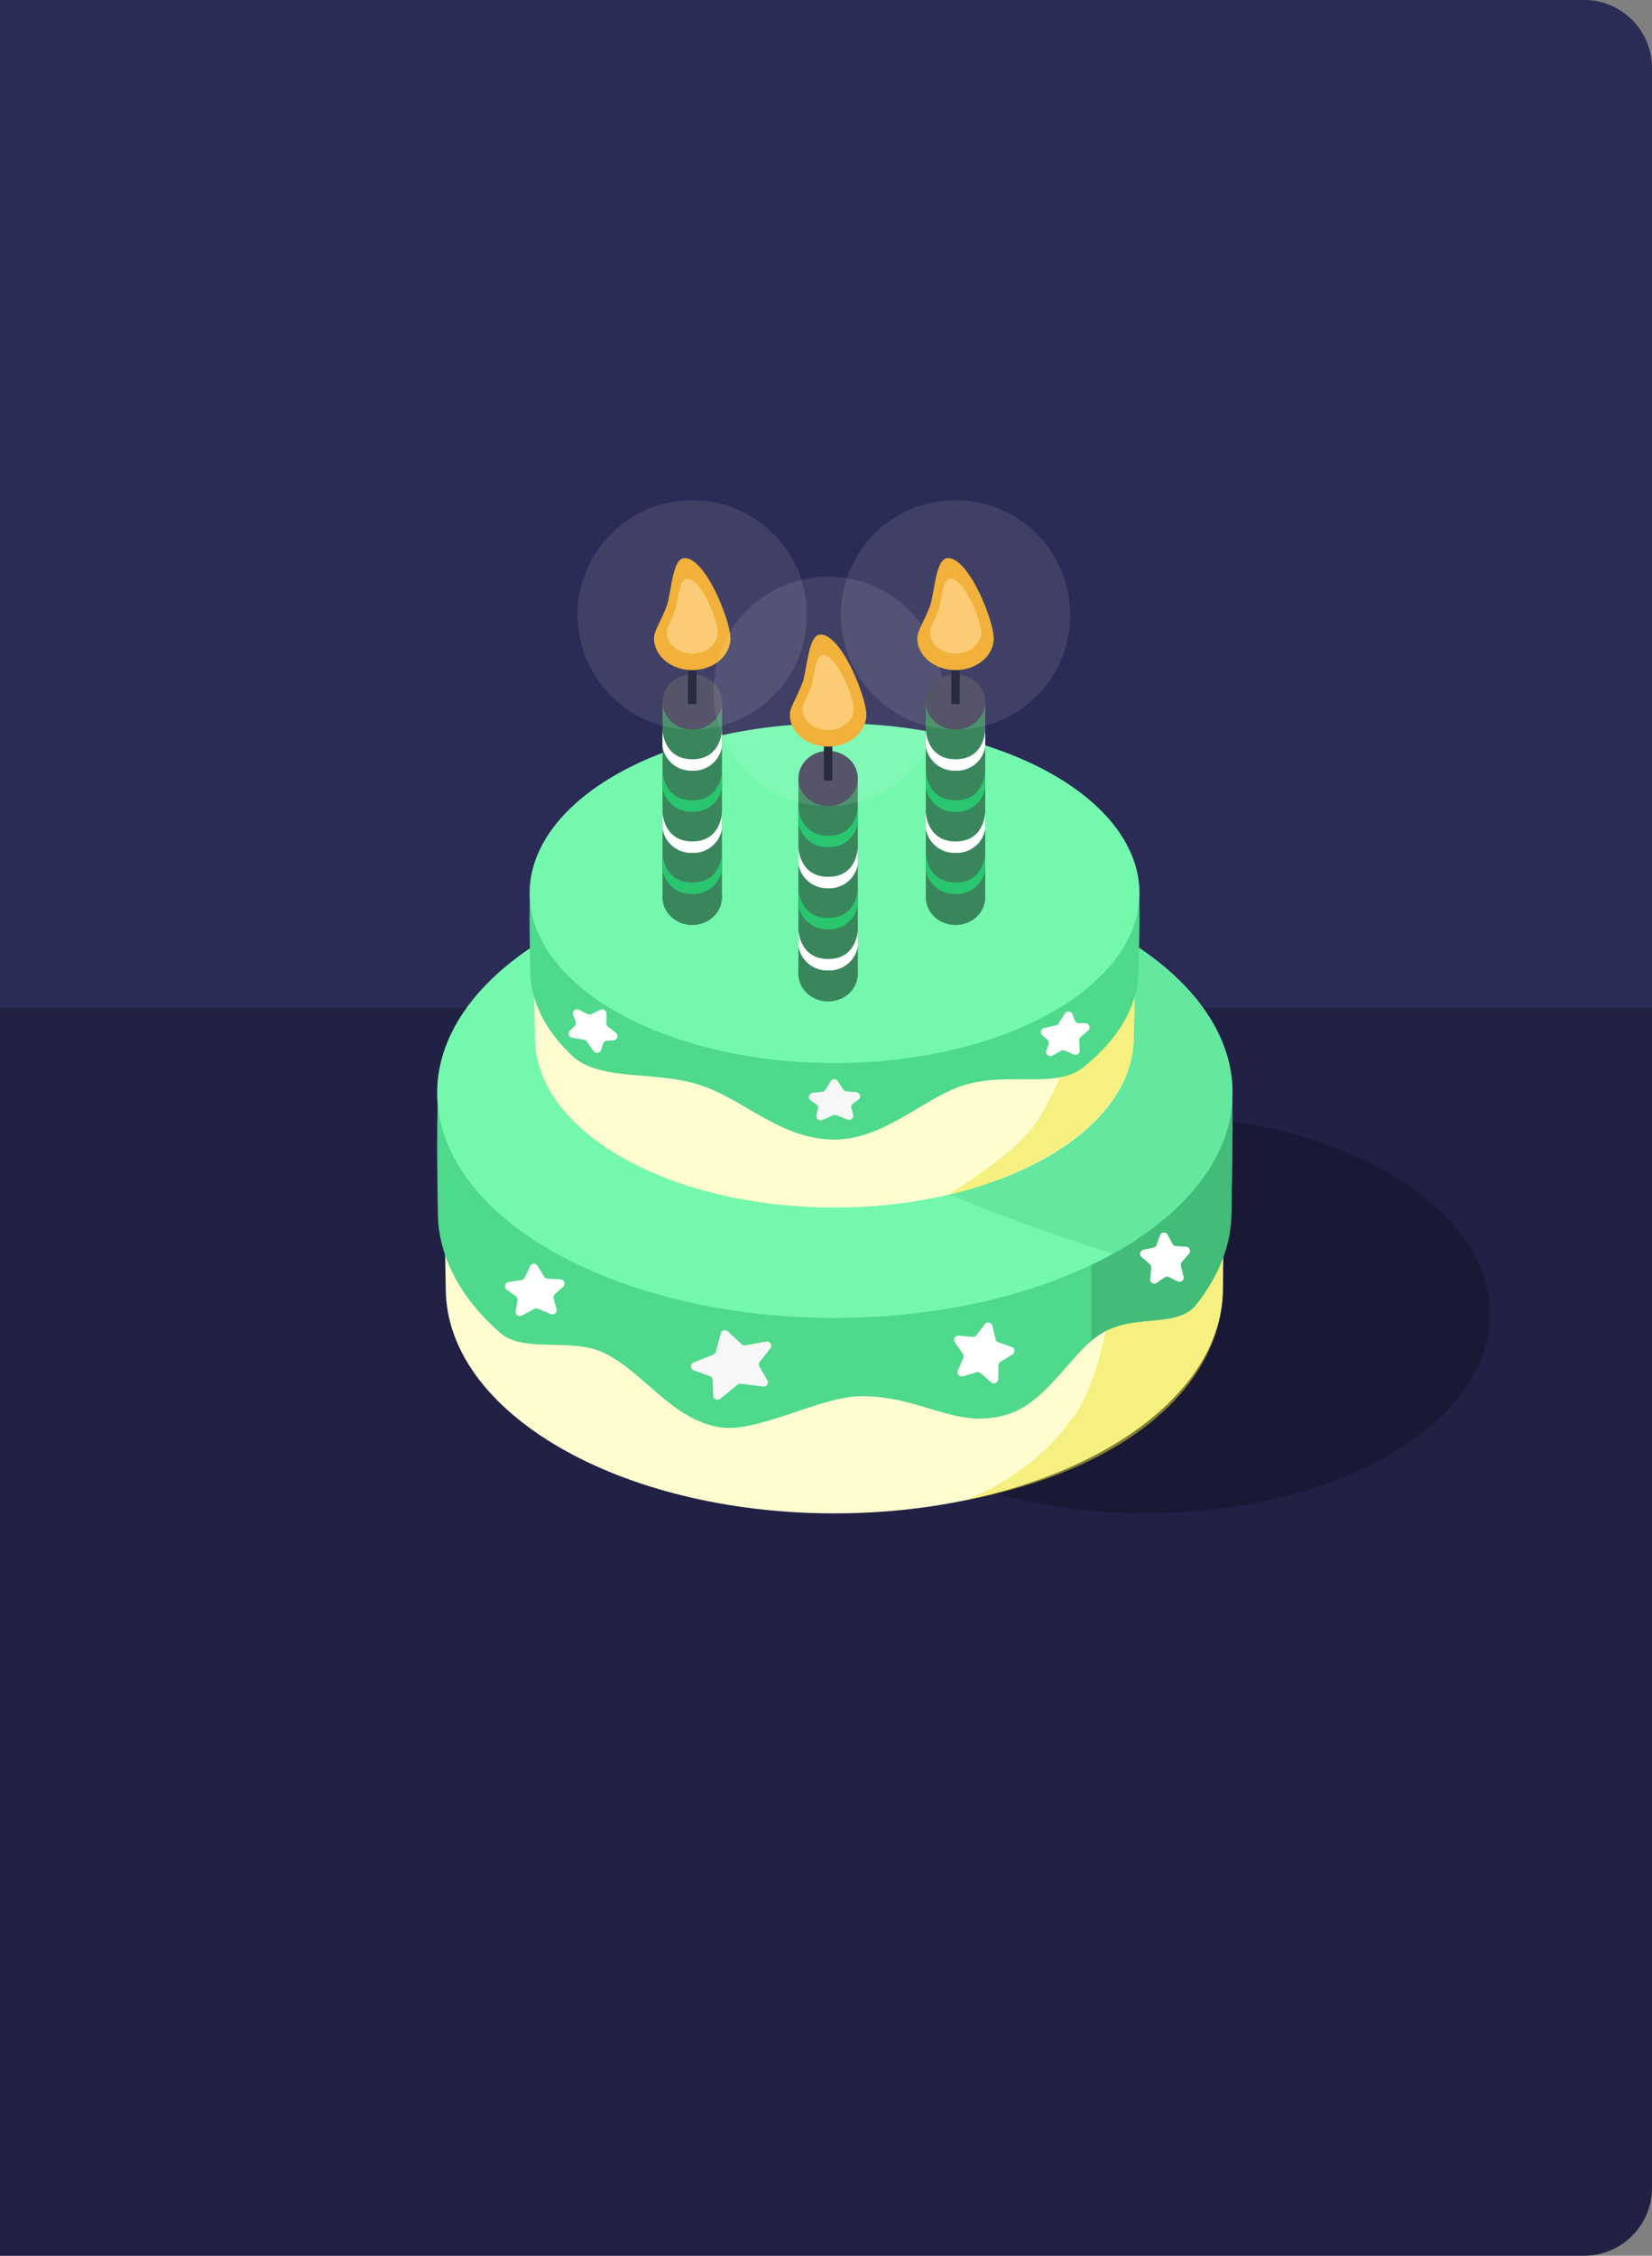 <svg xmlns="http://www.w3.org/2000/svg" xmlns:xlink="http://www.w3.org/1999/xlink" width="389" height="531" viewBox="0 0 389 531">
  <rect x="0" y="0" width="389" height="531" fill="#808080" stroke="none"/>
  <defs>
    <clipPath id="clip-path">
      <rect id="Rectangle_740" data-name="Rectangle 740" width="35" height="78" fill="#c548af"/>
    </clipPath>
  </defs>
  <g id="Cake_Graphic_Background" data-name="Cake Graphic + Background" transform="translate(-1551 -8967.742)">
    <path id="Background_Bottom" data-name="Background Bottom" d="M0,0H389a0,0,0,0,1,0,0V278a16,16,0,0,1-16,16H0a0,0,0,0,1,0,0V0A0,0,0,0,1,0,0Z" transform="translate(1551 9204.742)" fill="#212146"/>
    <path id="Background_Top" data-name="Background Top" d="M0,0H373a16,16,0,0,1,16,16V237a0,0,0,0,1,0,0H0a0,0,0,0,1,0,0V0A0,0,0,0,1,0,0Z" transform="translate(1551 8967.742)" fill="#2b2b57"/>
    <g id="Birthday_Cake" data-name="Birthday Cake" transform="translate(1653.937 9085.492)">
      <ellipse id="Ellipse_288" data-name="Ellipse 288" cx="81.113" cy="46.909" rx="81.113" ry="46.909" transform="translate(85.693 144.682)" fill="rgba(20,20,43,0.62)"/>
      <path id="Path_4223" data-name="Path 4223" d="M91.5,0c47.4,0,86.8,9.158,91.5,36.176.262,1.5,0,15.009,0,16.824,0,29.271-40.966,53-91.5,53S0,82.271,0,53c0-1.932-.4-14.684,0-16.824C4.873,9.855,44.3,0,91.5,0Z" transform="translate(2.025 132.5)" fill="#fffdd0"/>
      <path id="Path_4226" data-name="Path 4226" d="M161.645-21.465s16.594,30.56,21.287,57.521c.261,1.493,0,14.978,0,16.789,0,23.514-23.51,43.094-60.443,50.021-.183-.248,14.382-4.853,24.314-18.318C161.127,68.2,161.707-1,161.645-21.465Z" transform="translate(2.093 132.5)" fill="rgba(237,229,47,0.5)"/>
      <path id="Path_4222" data-name="Path 4222" d="M93.434,0c46.956,0,86.743-1.357,93.43,24.521.582,2.248,0,25.844,0,28.479,0,7.714-2.9,15.042-8.337,21.9-4.393,5.55-14.189,2.027-21.971,6.554-7.436,4.328-12.914,16.678-23.057,19.437-11.935,3.246-19.39-4.489-33.838-4.489-9.346,0-24.6,8.817-33.358,7.324-11.481-1.957-18-13.305-27.492-17.64-7.658-3.5-18.652.279-24.213-4.631C5.425,73.357,0,63.538,0,53,0,49.663-.6,25.582.529,22.134,8.516-2.189,47.716,0,93.434,0Z" transform="translate(0.159 114.5)" fill="#4ed98c"/>
      <g id="Mask_Group_16" data-name="Mask Group 16" transform="translate(154.063 140)" clip-path="url(#clip-path)">
        <path id="Path_4229" data-name="Path 4229" d="M93.434,0c46.956,0,86.743-1.357,93.43,24.521.582,2.248,0,25.844,0,28.479,0,7.714-2.9,15.042-8.337,21.9-4.393,5.55-14.189,2.027-21.971,6.554-7.436,4.328-12.914,16.678-23.057,19.437-11.935,3.246-19.39-4.489-33.838-4.489-9.346,0-24.6,8.817-33.358,7.324-11.481-1.957-18-13.305-27.492-17.64-7.658-3.5-18.652.279-24.213-4.631C5.425,73.357,0,63.538,0,53,0,49.663-.6,25.582.529,22.134,8.516-2.189,47.716,0,93.434,0Z" transform="translate(-153.904 -25.5)" fill="#43bc79"/>
      </g>
      <ellipse id="Ellipse_281" data-name="Ellipse 281" cx="93.641" cy="53" rx="93.641" ry="53" transform="translate(0 86.5)" fill="#73f8ae"/>
      <path id="Path_4228" data-name="Path 4228" d="M93.641,0c51.717,0,93.641,23.729,93.641,53,0,14.782-10.692,28.15-28.147,37.88C21.052,46.979,41.925,0,93.641,0Z" transform="translate(0 86.5)" fill="#64e89f"/>
      <path id="Path_4225" data-name="Path 4225" d="M70.5,0c34.926,0,64.812,5.283,70.5,24.492.557,1.875,0,13.232,0,15.508,0,22.091-31.564,40-70.5,40S0,62.091,0,40c0-1.546-.357-13.735,0-15.508C3.943,4.827,34.289,0,70.5,0Z" transform="translate(23.025 86.5)" fill="#fffdd0"/>
      <path id="Path_4227" data-name="Path 4227" d="M141,24.492c.557,1.875,0,13.232,0,15.508,0,16.37-17.891,30.655-42.962,36.909-2.67.666,15.618-8.936,20.945-18.345C130.086,38.958,137.115,11.372,141,24.492Z" transform="translate(23.025 86.5)" fill="rgba(237,229,47,0.5)"/>
      <path id="Path_4224" data-name="Path 4224" d="M71.625,0c35.759,0,66.193,3.287,71.622,22.666.5,1.783,0,15.213,0,17.334,0,8.461-4.7,16.308-12.944,22.942-6.5,5.233-17.166,1.066-27.765,4.14C92.951,69.864,83.559,80,71.625,80c-12.759,0-21.218-9.537-31.911-12.918-10.616-3.356-23.307-.7-29.81-6.777C3.687,54.5,0,47.489,0,40c0-1.458-.326-15.644,0-17.334C3.8,2.876,34.679,0,71.625,0Z" transform="translate(21.912 70.5)" fill="#4ed98c"/>
      <ellipse id="Ellipse_283" data-name="Ellipse 283" cx="71.806" cy="40" rx="71.806" ry="40" transform="translate(21.769 52.5)" fill="#73f8ae"/>
      <path id="Polygon_12" data-name="Polygon 12" d="M7.621,1.62a1,1,0,0,1,1.758,0L10.8,4.239a1,1,0,0,0,.771.517l3.046.332a1,1,0,0,1,.522,1.77L13.105,8.511a1,1,0,0,0-.346.992l.552,2.5A1,1,0,0,1,11.9,13.119L8.93,11.7a1,1,0,0,0-.861,0L5.1,13.119A1,1,0,0,1,3.689,12l.552-2.5a1,1,0,0,0-.346-.992L1.861,6.859a1,1,0,0,1,.522-1.77l3.046-.332A1,1,0,0,0,6.2,4.239Z" transform="matrix(0.999, -0.052, 0.052, 0.999, 14.185, 179.096)" fill="#fff"/>
      <path id="Polygon_13" data-name="Polygon 13" d="M10.644,1.416a1,1,0,0,1,1.712,0l2.335,3.862a1,1,0,0,0,.759.478l4.936.482a1,1,0,0,1,.492,1.8l-3.252,2.37a1,1,0,0,0-.382,1.047l.885,3.594a1,1,0,0,1-1.364,1.159l-4.87-2.084a1,1,0,0,0-.787,0l-4.87,2.084a1,1,0,0,1-1.364-1.159l.885-3.594a1,1,0,0,0-.382-1.047L2.124,8.041a1,1,0,0,1,.492-1.8l4.936-.482a1,1,0,0,0,.759-.478Z" transform="translate(56.163 197.682) rotate(-16)" fill="#f7f7f7"/>
      <path id="Polygon_16" data-name="Polygon 16" d="M6.931,1.375a1,1,0,0,1,1.7,0L9.855,3.351a1,1,0,0,0,.755.469l2.284.218a1,1,0,0,1,.485,1.81l-1.264.9a1,1,0,0,0-.39,1.059L12.1,9.3a1,1,0,0,1-1.355,1.167L8.168,9.391a1,1,0,0,0-.771,0L4.816,10.47A1,1,0,0,1,3.461,9.3l.377-1.494a1,1,0,0,0-.39-1.059l-1.264-.9a1,1,0,0,1,.485-1.81l2.284-.218a1,1,0,0,0,.755-.469Z" transform="translate(33.268 115.109) rotate(32)" fill="#fff"/>
      <path id="Polygon_17" data-name="Polygon 17" d="M6.931,1.375a1,1,0,0,1,1.7,0L9.855,3.351a1,1,0,0,0,.755.469l2.284.218a1,1,0,0,1,.485,1.81l-1.264.9a1,1,0,0,0-.39,1.059L12.1,9.3a1,1,0,0,1-1.355,1.167L8.168,9.391a1,1,0,0,0-.771,0L4.816,10.47A1,1,0,0,1,3.461,9.3l.377-1.494a1,1,0,0,0-.39-1.059l-1.264-.9a1,1,0,0,1,.485-1.81l2.284-.218a1,1,0,0,0,.755-.469Z" transform="matrix(1, -0.017, 0.017, 1, 85.693, 135.516)" fill="#f7f7f7"/>
      <path id="Polygon_18" data-name="Polygon 18" d="M6.931,1.375a1,1,0,0,1,1.7,0L9.855,3.351a1,1,0,0,0,.755.469l2.284.218a1,1,0,0,1,.485,1.81l-1.264.9a1,1,0,0,0-.39,1.059L12.1,9.3a1,1,0,0,1-1.355,1.167L8.168,9.391a1,1,0,0,0-.771,0L4.816,10.47A1,1,0,0,1,3.461,9.3l.377-1.494a1,1,0,0,0-.39-1.059l-1.264-.9a1,1,0,0,1,.485-1.81l2.284-.218a1,1,0,0,0,.755-.469Z" transform="matrix(-0.819, 0.574, -0.574, -0.819, 157.77, 126.641)" fill="#fff"/>
      <path id="Polygon_14" data-name="Polygon 14" d="M7.6,1.9A1,1,0,0,1,9.4,1.9l1.411,2.973a1,1,0,0,0,.78.563l3.275.407a1,1,0,0,1,.557,1.725L13.033,9.794a1,1,0,0,0-.3.923l.619,3.2a1,1,0,0,1-1.46,1.068L8.978,13.4a1,1,0,0,0-.957,0L5.11,14.985a1,1,0,0,1-1.46-1.068l.619-3.2a1,1,0,0,0-.3-.923L1.573,7.572A1,1,0,0,1,2.13,5.846l3.275-.407a1,1,0,0,0,.78-.563Z" transform="matrix(0.978, 0.208, -0.208, 0.978, 121.945, 190.512)" fill="#fff"/>
      <path id="Polygon_15" data-name="Polygon 15" d="M6.084,2.09a1,1,0,0,1,1.832,0l.959,2.188a1,1,0,0,0,.782.59l2.348.317a1,1,0,0,1,.576,1.7L10.765,8.707a1,1,0,0,0-.275.881l.454,2.545a1,1,0,0,1-1.493,1.037L7.508,12.023a1,1,0,0,0-1.017,0L4.549,13.169a1,1,0,0,1-1.493-1.037l.454-2.545a1,1,0,0,0-.275-.881L1.419,6.88a1,1,0,0,1,.576-1.7l2.348-.317a1,1,0,0,0,.782-.59Z" transform="matrix(0.998, -0.07, 0.07, 0.998, 163.987, 171.4)" fill="#fff"/>
      <g id="Candel" transform="translate(33.063)">
        <g id="Group_2105" data-name="Group 2105" transform="translate(20 41)">
          <rect id="Rectangle_741" data-name="Rectangle 741" width="14" height="46" transform="translate(0 7)" fill="#3a865c"/>
          <ellipse id="Ellipse_285" data-name="Ellipse 285" cx="7" cy="6.5" rx="7" ry="6.5" fill="#444159"/>
          <ellipse id="Ellipse_286" data-name="Ellipse 286" cx="7" cy="6.5" rx="7" ry="6.5" transform="translate(0 46)" fill="#3a865c"/>
        </g>
        <rect id="Rectangle_742" data-name="Rectangle 742" width="2" height="10" transform="translate(26 38)" fill="#14142b"/>
        <path id="Path_4230" data-name="Path 4230" d="M7.222-11.383C12.192-11.383,18,3.358,18,7.5S13.971,15,9,15,0,11.642,0,7.5C0,5.607,1.552,3.809,3.127-.452,4.22-4.787,4.523-11.383,7.222-11.383Z" transform="translate(18 25)" fill="#f0a925"/>
        <path id="Path_4232" data-name="Path 4232" d="M4.838-11.383c3.33,0,7.22,9.875,7.22,12.65s-2.7,5.024-6.029,5.024S0,4.042,0,1.267C0,0,1.04-1.206,2.095-4.06,2.827-6.964,3.03-11.383,4.838-11.383Z" transform="translate(20.971 29.82)" fill="#fbc567"/>
        <circle id="Ellipse_287" data-name="Ellipse 287" cx="27" cy="27" r="27" fill="rgba(255,255,255,0.1)"/>
        <path id="Path_4241" data-name="Path 4241" d="M0,0S.123,6.982,7.028,6.982,14,0,14,0V4A6.767,6.767,0,0,1,7.028,9.672,6.852,6.852,0,0,1,0,4Z" transform="translate(20 54)" fill="#fff"/>
        <path id="Path_4242" data-name="Path 4242" d="M0,0S.123,6.982,7.028,6.982,14,0,14,0V4A6.767,6.767,0,0,1,7.028,9.672,6.852,6.852,0,0,1,0,4Z" transform="translate(20 63.672)" fill="#29c66f"/>
        <path id="Path_4243" data-name="Path 4243" d="M0,0S.123,6.982,7.028,6.982,14,0,14,0V4A6.767,6.767,0,0,1,7.028,9.672,6.852,6.852,0,0,1,0,4Z" transform="translate(20 73.344)" fill="#fff"/>
        <path id="Path_4244" data-name="Path 4244" d="M0,0S.123,6.982,7.028,6.982,14,0,14,0V4A6.767,6.767,0,0,1,7.028,9.672,6.852,6.852,0,0,1,0,4Z" transform="translate(20 83.016)" fill="#29c66f"/>
      </g>
      <g id="Candel-2" data-name="Candel" transform="translate(65.063 18)">
        <g id="Group_2105-2" data-name="Group 2105" transform="translate(20 41)">
          <rect id="Rectangle_741-2" data-name="Rectangle 741" width="14" height="46" transform="translate(0 7)" fill="#3a865c"/>
          <ellipse id="Ellipse_285-2" data-name="Ellipse 285" cx="7" cy="6.5" rx="7" ry="6.5" fill="#444159"/>
          <ellipse id="Ellipse_286-2" data-name="Ellipse 286" cx="7" cy="6.5" rx="7" ry="6.5" transform="translate(0 46)" fill="#3a865c"/>
        </g>
        <rect id="Rectangle_742-2" data-name="Rectangle 742" width="2" height="10" transform="translate(26 38)" fill="#14142b"/>
        <path id="Path_4230-2" data-name="Path 4230" d="M7.222-11.383C12.192-11.383,18,3.358,18,7.5S13.971,15,9,15,0,11.642,0,7.5C0,5.607,1.552,3.809,3.127-.452,4.22-4.787,4.523-11.383,7.222-11.383Z" transform="translate(18 25)" fill="#f0a925"/>
        <path id="Path_4232-2" data-name="Path 4232" d="M4.838-11.383c3.33,0,7.22,9.875,7.22,12.65s-2.7,5.024-6.029,5.024S0,4.042,0,1.267C0,0,1.04-1.206,2.095-4.06,2.827-6.964,3.03-11.383,4.838-11.383Z" transform="translate(20.971 29.82)" fill="#fbc567"/>
        <circle id="Ellipse_287-2" data-name="Ellipse 287" cx="27" cy="27" r="27" fill="rgba(255,255,255,0.1)"/>
        <path id="Path_4233" data-name="Path 4233" d="M0,0S.123,6.982,7.028,6.982,14,0,14,0V4A6.767,6.767,0,0,1,7.028,9.672,6.852,6.852,0,0,1,0,4Z" transform="translate(20 54)" fill="#29c66f"/>
        <path id="Path_4234" data-name="Path 4234" d="M0,0S.123,6.982,7.028,6.982,14,0,14,0V4A6.767,6.767,0,0,1,7.028,9.672,6.852,6.852,0,0,1,0,4Z" transform="translate(20 63.672)" fill="#fff"/>
        <path id="Path_4235" data-name="Path 4235" d="M0,0S.123,6.982,7.028,6.982,14,0,14,0V4A6.767,6.767,0,0,1,7.028,9.672,6.852,6.852,0,0,1,0,4Z" transform="translate(20 73.344)" fill="#29c66f"/>
        <path id="Path_4236" data-name="Path 4236" d="M0,0S.123,6.982,7.028,6.982,14,0,14,0V4A6.767,6.767,0,0,1,7.028,9.672,6.852,6.852,0,0,1,0,4Z" transform="translate(20 83.016)" fill="#fff"/>
      </g>
      <g id="Candel-3" data-name="Candel" transform="translate(95.063)">
        <g id="Group_2105-3" data-name="Group 2105" transform="translate(20 41)">
          <rect id="Rectangle_741-3" data-name="Rectangle 741" width="14" height="46" transform="translate(0 7)" fill="#3a865c"/>
          <ellipse id="Ellipse_285-3" data-name="Ellipse 285" cx="7" cy="6.5" rx="7" ry="6.5" fill="#444159"/>
          <ellipse id="Ellipse_286-3" data-name="Ellipse 286" cx="7" cy="6.5" rx="7" ry="6.5" transform="translate(0 46)" fill="#3a865c"/>
        </g>
        <rect id="Rectangle_742-3" data-name="Rectangle 742" width="2" height="10" transform="translate(26 38)" fill="#14142b"/>
        <path id="Path_4230-3" data-name="Path 4230" d="M7.222-11.383C12.192-11.383,18,3.358,18,7.5S13.971,15,9,15,0,11.642,0,7.5C0,5.607,1.552,3.809,3.127-.452,4.22-4.787,4.523-11.383,7.222-11.383Z" transform="translate(18 25)" fill="#f0a925"/>
        <path id="Path_4232-3" data-name="Path 4232" d="M4.838-11.383c3.33,0,7.22,9.875,7.22,12.65s-2.7,5.024-6.029,5.024S0,4.042,0,1.267C0,0,1.04-1.206,2.095-4.06,2.827-6.964,3.03-11.383,4.838-11.383Z" transform="translate(20.971 29.82)" fill="#fbc567"/>
        <circle id="Ellipse_287-3" data-name="Ellipse 287" cx="27" cy="27" r="27" fill="rgba(255,255,255,0.1)"/>
        <path id="Path_4237" data-name="Path 4237" d="M0,0S.123,6.982,7.028,6.982,14,0,14,0V4A6.767,6.767,0,0,1,7.028,9.672,6.852,6.852,0,0,1,0,4Z" transform="translate(20 54)" fill="#fff"/>
        <path id="Path_4238" data-name="Path 4238" d="M0,0S.123,6.982,7.028,6.982,14,0,14,0V4A6.767,6.767,0,0,1,7.028,9.672,6.852,6.852,0,0,1,0,4Z" transform="translate(20 63.672)" fill="#29c66f"/>
        <path id="Path_4239" data-name="Path 4239" d="M0,0S.123,6.982,7.028,6.982,14,0,14,0V4A6.767,6.767,0,0,1,7.028,9.672,6.852,6.852,0,0,1,0,4Z" transform="translate(20 73.344)" fill="#fff"/>
        <path id="Path_4240" data-name="Path 4240" d="M0,0S.123,6.982,7.028,6.982,14,0,14,0V4A6.767,6.767,0,0,1,7.028,9.672,6.852,6.852,0,0,1,0,4Z" transform="translate(20 83.016)" fill="#29c66f"/>
      </g>
    </g>
  </g>
</svg>
